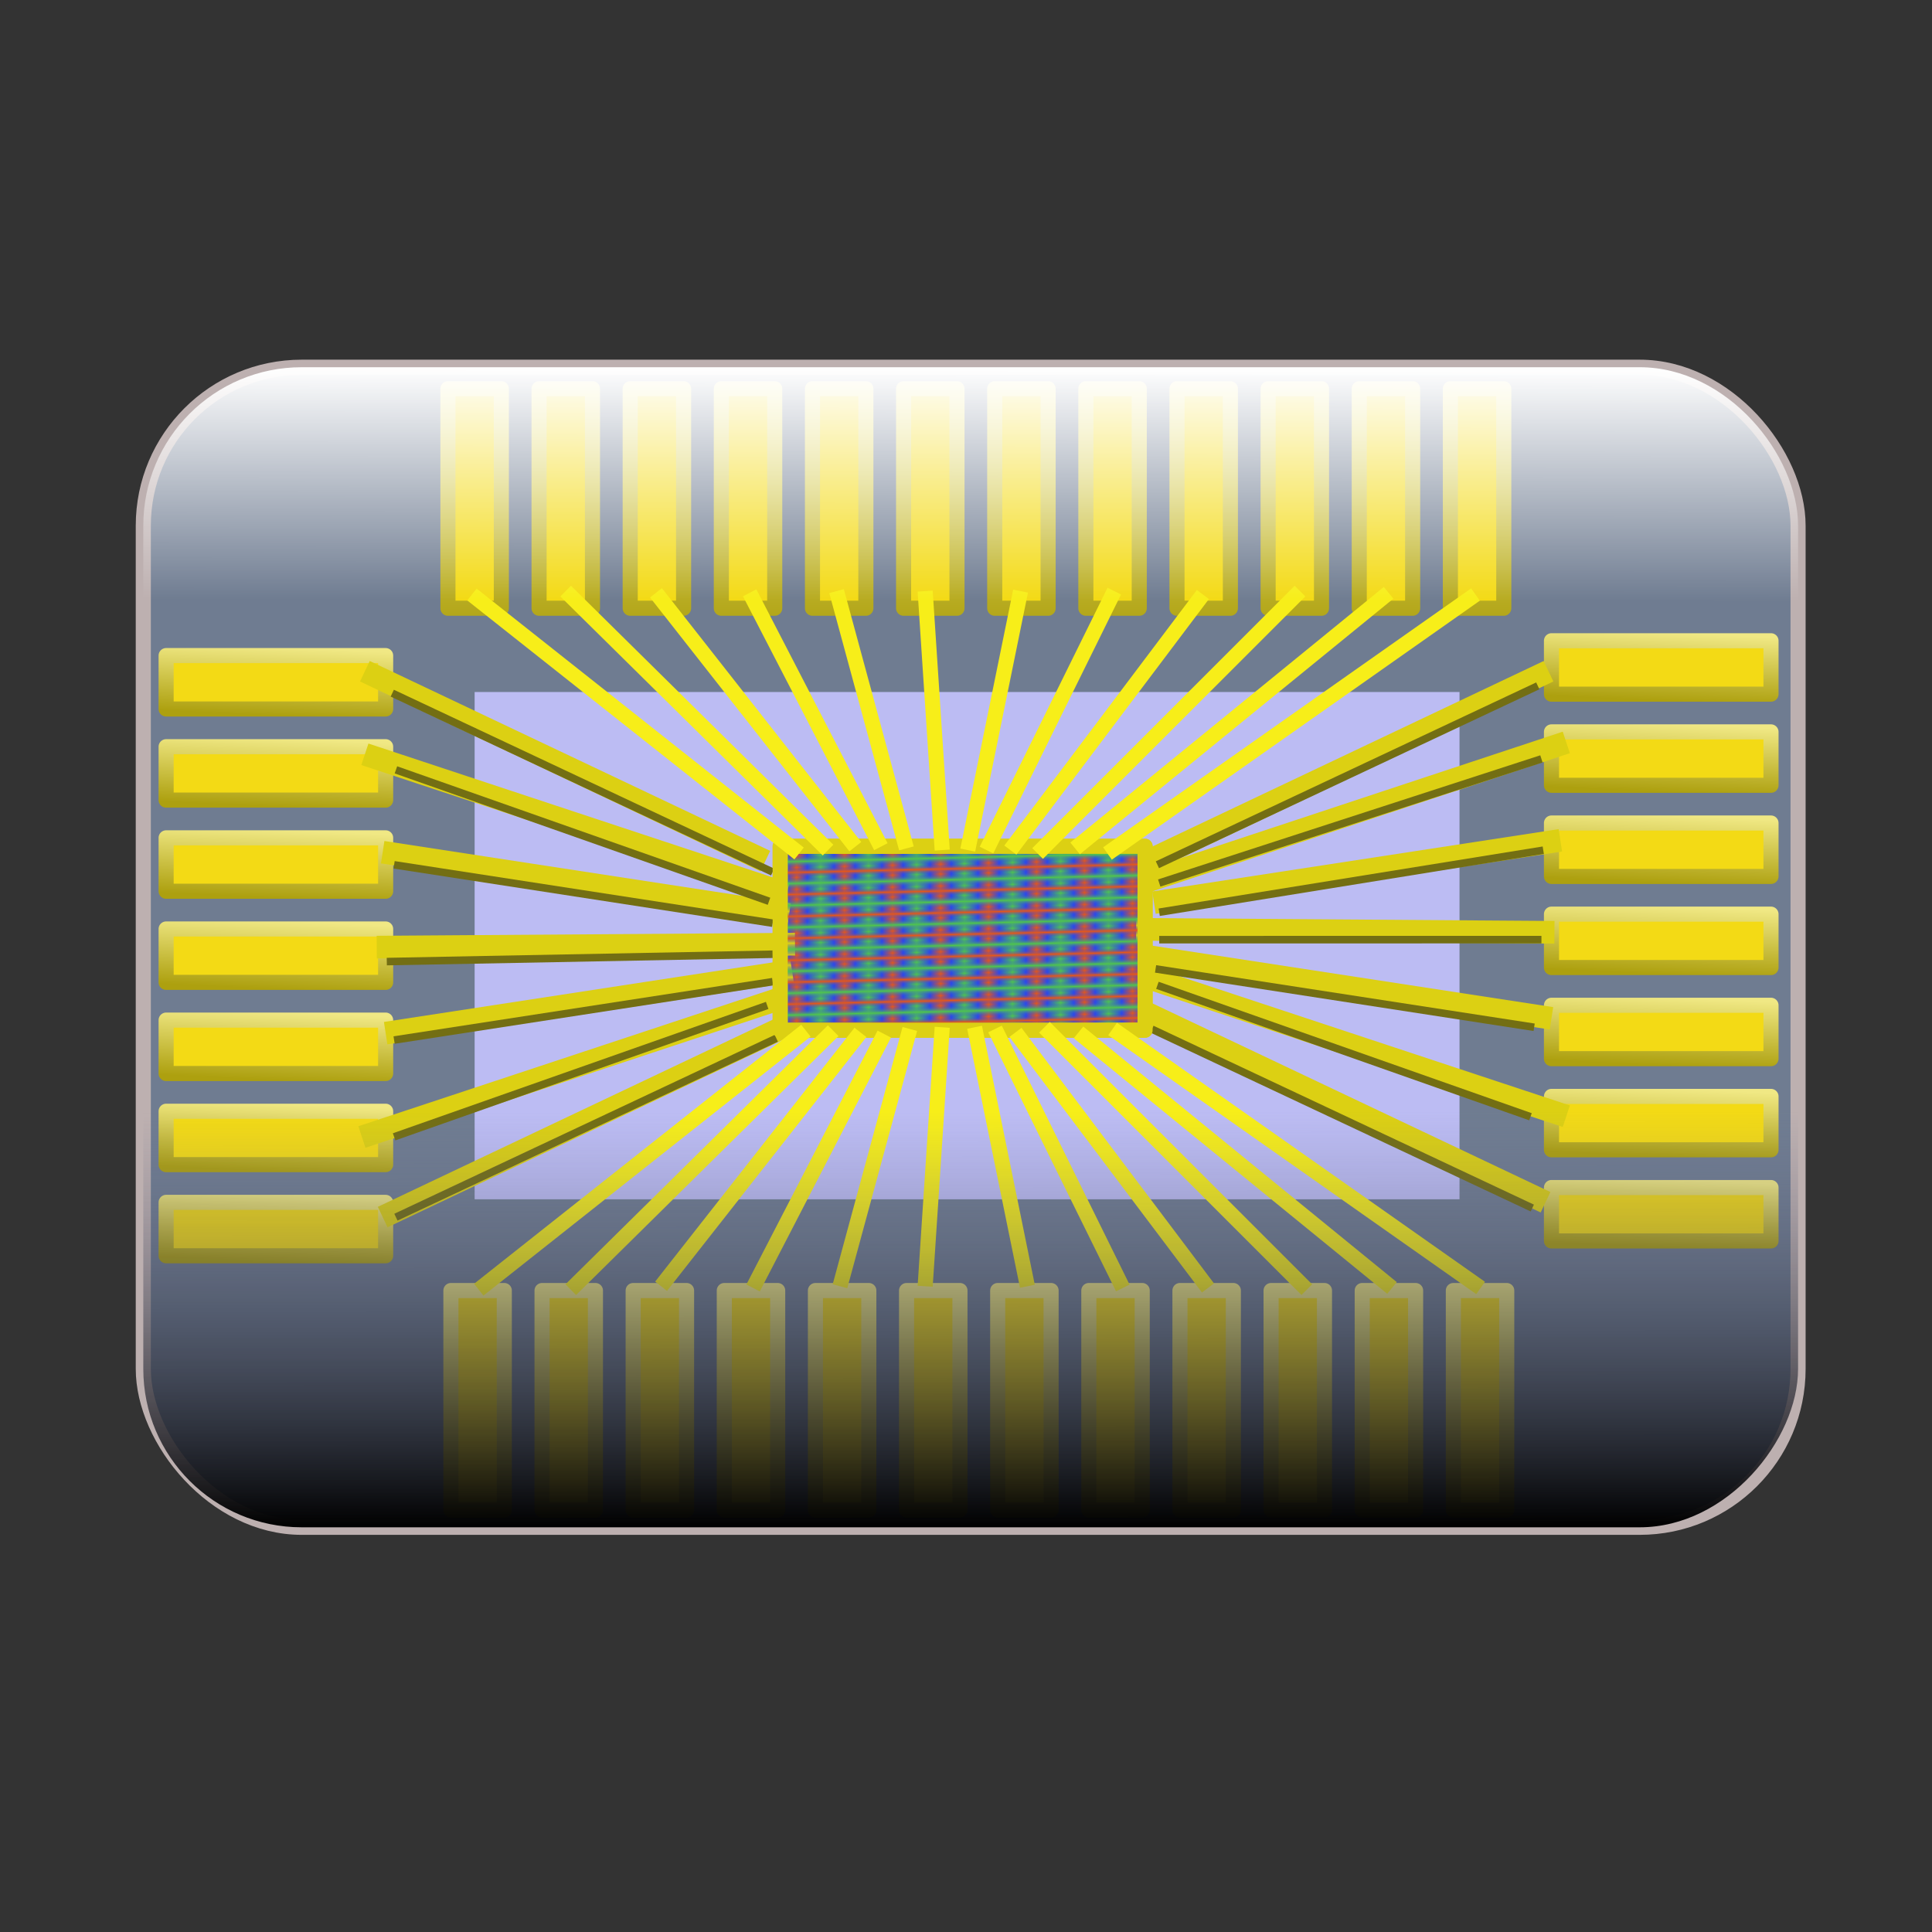 <?xml version="1.0" encoding="UTF-8" standalone="no"?>
<!-- Created with Inkscape (http://www.inkscape.org/) -->
<svg
   xmlns:dc="http://purl.org/dc/elements/1.1/"
   xmlns:cc="http://web.resource.org/cc/"
   xmlns:rdf="http://www.w3.org/1999/02/22-rdf-syntax-ns#"
   xmlns:svg="http://www.w3.org/2000/svg"
   xmlns="http://www.w3.org/2000/svg"
   xmlns:xlink="http://www.w3.org/1999/xlink"
   xmlns:sodipodi="http://sodipodi.sourceforge.net/DTD/sodipodi-0.dtd"
   xmlns:inkscape="http://www.inkscape.org/namespaces/inkscape"
   id="svg2"
   sodipodi:version="0.32"
   inkscape:version="0.44"
   width="256"
   height="256"
   version="1.0"
   sodipodi:docbase="/media/disk-hda3/svg-element"
   sodipodi:docname="cpu6.svg">
  <rect width="100%" height="100%" fill="#333333" stroke="none"/>
  <defs
     id="defs5">
    <linearGradient
       id="linearGradient3088"
       inkscape:collect="always">
      <stop
         id="stop3090"
         offset="0"
         style="stop-color:#6a708f;stop-opacity:0" />
      <stop
         id="stop3092"
         offset="1"
         style="stop-color:black;stop-opacity:1" />
    </linearGradient>
    <linearGradient
       inkscape:collect="always"
       id="linearGradient3076">
      <stop
         style="stop-color:white;stop-opacity:0"
         offset="0"
         id="stop3078" />
      <stop
         style="stop-color:white;stop-opacity:1"
         offset="1"
         id="stop3080" />
    </linearGradient>
    <linearGradient
       id="linearGradient3386">
      <stop
         style="stop-color:#4fc54d;stop-opacity:1;"
         offset="0"
         id="stop3388" />
      <stop
         id="stop3390"
         offset="0.556"
         style="stop-color:#2c48ea;stop-opacity:0;" />
      <stop
         id="stop3392"
         offset="1"
         style="stop-color:#e5571a;stop-opacity:1;" />
    </linearGradient>
    <linearGradient
       id="linearGradient3318">
      <stop
         id="stop3326"
         offset="0"
         style="stop-color:#4fc54d;stop-opacity:1;" />
      <stop
         style="stop-color:#2c48ea;stop-opacity:1;"
         offset="0.556"
         id="stop3328" />
      <stop
         style="stop-color:#e5571a;stop-opacity:1;"
         offset="1"
         id="stop3322" />
    </linearGradient>
    <linearGradient
       inkscape:collect="always"
       id="linearGradient2952">
      <stop
         style="stop-color:#ada00f;stop-opacity:1"
         offset="0"
         id="stop2954" />
      <stop
         style="stop-color:#f0e884;stop-opacity:1"
         offset="1"
         id="stop2956" />
    </linearGradient>
    <linearGradient
       id="linearGradient23124">
      <stop
         id="stop23126"
         offset="0"
         style="stop-color:#c7c300;stop-opacity:1;" />
      <stop
         id="stop23128"
         offset="1"
         style="stop-color:white;stop-opacity:1" />
    </linearGradient>
    <linearGradient
       id="linearGradient23110">
      <stop
         style="stop-color:#c70000;stop-opacity:1;"
         offset="0"
         id="stop23112" />
      <stop
         style="stop-color:white;stop-opacity:1"
         offset="1"
         id="stop23114" />
    </linearGradient>
    <linearGradient
       inkscape:collect="always"
       xlink:href="#linearGradient2952"
       id="linearGradient2958"
       x1="30.839"
       y1="78.151"
       x2="31.267"
       y2="69.076"
       gradientUnits="userSpaceOnUse"
       gradientTransform="translate(1.179,1.965)" />
    <linearGradient
       inkscape:collect="always"
       xlink:href="#linearGradient2952"
       id="linearGradient2962"
       gradientUnits="userSpaceOnUse"
       gradientTransform="translate(1.179,14.041)"
       x1="30.839"
       y1="78.151"
       x2="31.267"
       y2="69.076" />
    <linearGradient
       inkscape:collect="always"
       xlink:href="#linearGradient2952"
       id="linearGradient2966"
       gradientUnits="userSpaceOnUse"
       gradientTransform="translate(1.179,26.116)"
       x1="30.839"
       y1="78.151"
       x2="31.267"
       y2="69.076" />
    <linearGradient
       inkscape:collect="always"
       xlink:href="#linearGradient2952"
       id="linearGradient2974"
       gradientUnits="userSpaceOnUse"
       gradientTransform="translate(1.179,38.191)"
       x1="30.839"
       y1="78.151"
       x2="31.267"
       y2="69.076" />
    <linearGradient
       inkscape:collect="always"
       xlink:href="#linearGradient2952"
       id="linearGradient2976"
       gradientUnits="userSpaceOnUse"
       gradientTransform="translate(1.179,50.267)"
       x1="30.839"
       y1="78.151"
       x2="31.267"
       y2="69.076" />
    <linearGradient
       inkscape:collect="always"
       xlink:href="#linearGradient2952"
       id="linearGradient2978"
       gradientUnits="userSpaceOnUse"
       gradientTransform="translate(1.179,62.342)"
       x1="30.839"
       y1="78.151"
       x2="31.267"
       y2="69.076" />
    <linearGradient
       inkscape:collect="always"
       xlink:href="#linearGradient2952"
       id="linearGradient2986"
       gradientUnits="userSpaceOnUse"
       gradientTransform="translate(1.179,74.417)"
       x1="30.839"
       y1="78.151"
       x2="31.267"
       y2="69.076" />
    <linearGradient
       inkscape:collect="always"
       xlink:href="#linearGradient2952"
       id="linearGradient2988"
       gradientUnits="userSpaceOnUse"
       gradientTransform="translate(1.179,86.493)"
       x1="30.839"
       y1="78.151"
       x2="31.267"
       y2="69.076" />
    <linearGradient
       inkscape:collect="always"
       xlink:href="#linearGradient2952"
       id="linearGradient2990"
       gradientUnits="userSpaceOnUse"
       gradientTransform="translate(1.179,98.568)"
       x1="30.839"
       y1="78.151"
       x2="31.267"
       y2="69.076" />
    <linearGradient
       inkscape:collect="always"
       xlink:href="#linearGradient2952"
       id="linearGradient3003"
       gradientUnits="userSpaceOnUse"
       gradientTransform="translate(1.179,1.965)"
       x1="30.839"
       y1="78.151"
       x2="31.267"
       y2="69.076" />
    <linearGradient
       inkscape:collect="always"
       xlink:href="#linearGradient2952"
       id="linearGradient3005"
       gradientUnits="userSpaceOnUse"
       gradientTransform="translate(1.179,14.041)"
       x1="30.839"
       y1="78.151"
       x2="31.267"
       y2="69.076" />
    <linearGradient
       inkscape:collect="always"
       xlink:href="#linearGradient2952"
       id="linearGradient3007"
       gradientUnits="userSpaceOnUse"
       gradientTransform="translate(1.179,26.116)"
       x1="30.839"
       y1="78.151"
       x2="31.267"
       y2="69.076" />
    <linearGradient
       inkscape:collect="always"
       xlink:href="#linearGradient2952"
       id="linearGradient3009"
       gradientUnits="userSpaceOnUse"
       gradientTransform="translate(1.179,38.191)"
       x1="30.839"
       y1="78.151"
       x2="31.267"
       y2="69.076" />
    <linearGradient
       inkscape:collect="always"
       xlink:href="#linearGradient2952"
       id="linearGradient3011"
       gradientUnits="userSpaceOnUse"
       gradientTransform="translate(1.179,50.267)"
       x1="30.839"
       y1="78.151"
       x2="31.267"
       y2="69.076" />
    <linearGradient
       inkscape:collect="always"
       xlink:href="#linearGradient2952"
       id="linearGradient3013"
       gradientUnits="userSpaceOnUse"
       gradientTransform="translate(1.179,62.342)"
       x1="30.839"
       y1="78.151"
       x2="31.267"
       y2="69.076" />
    <linearGradient
       inkscape:collect="always"
       xlink:href="#linearGradient2952"
       id="linearGradient3015"
       gradientUnits="userSpaceOnUse"
       gradientTransform="translate(1.179,74.417)"
       x1="30.839"
       y1="78.151"
       x2="31.267"
       y2="69.076" />
    <linearGradient
       inkscape:collect="always"
       xlink:href="#linearGradient2952"
       id="linearGradient3017"
       gradientUnits="userSpaceOnUse"
       gradientTransform="translate(1.179,86.493)"
       x1="30.839"
       y1="78.151"
       x2="31.267"
       y2="69.076" />
    <linearGradient
       inkscape:collect="always"
       xlink:href="#linearGradient2952"
       id="linearGradient3019"
       gradientUnits="userSpaceOnUse"
       gradientTransform="translate(1.179,98.568)"
       x1="30.839"
       y1="78.151"
       x2="31.267"
       y2="69.076" />
    <linearGradient
       inkscape:collect="always"
       xlink:href="#linearGradient2952"
       id="linearGradient3041"
       gradientUnits="userSpaceOnUse"
       gradientTransform="translate(1.179,1.965)"
       x1="30.839"
       y1="78.151"
       x2="31.267"
       y2="69.076" />
    <linearGradient
       inkscape:collect="always"
       xlink:href="#linearGradient2952"
       id="linearGradient3043"
       gradientUnits="userSpaceOnUse"
       gradientTransform="translate(1.179,14.041)"
       x1="30.839"
       y1="78.151"
       x2="31.267"
       y2="69.076" />
    <linearGradient
       inkscape:collect="always"
       xlink:href="#linearGradient2952"
       id="linearGradient3045"
       gradientUnits="userSpaceOnUse"
       gradientTransform="translate(1.179,26.116)"
       x1="30.839"
       y1="78.151"
       x2="31.267"
       y2="69.076" />
    <linearGradient
       inkscape:collect="always"
       xlink:href="#linearGradient2952"
       id="linearGradient3047"
       gradientUnits="userSpaceOnUse"
       gradientTransform="translate(1.179,38.191)"
       x1="30.839"
       y1="78.151"
       x2="31.267"
       y2="69.076" />
    <linearGradient
       inkscape:collect="always"
       xlink:href="#linearGradient2952"
       id="linearGradient3049"
       gradientUnits="userSpaceOnUse"
       gradientTransform="translate(1.179,50.267)"
       x1="30.839"
       y1="78.151"
       x2="31.267"
       y2="69.076" />
    <linearGradient
       inkscape:collect="always"
       xlink:href="#linearGradient2952"
       id="linearGradient3051"
       gradientUnits="userSpaceOnUse"
       gradientTransform="translate(1.179,62.342)"
       x1="30.839"
       y1="78.151"
       x2="31.267"
       y2="69.076" />
    <linearGradient
       inkscape:collect="always"
       xlink:href="#linearGradient2952"
       id="linearGradient3053"
       gradientUnits="userSpaceOnUse"
       gradientTransform="translate(1.179,74.417)"
       x1="30.839"
       y1="78.151"
       x2="31.267"
       y2="69.076" />
    <linearGradient
       inkscape:collect="always"
       xlink:href="#linearGradient2952"
       id="linearGradient3055"
       gradientUnits="userSpaceOnUse"
       gradientTransform="translate(1.179,86.493)"
       x1="30.839"
       y1="78.151"
       x2="31.267"
       y2="69.076" />
    <linearGradient
       inkscape:collect="always"
       xlink:href="#linearGradient2952"
       id="linearGradient3057"
       gradientUnits="userSpaceOnUse"
       gradientTransform="translate(1.179,98.568)"
       x1="30.839"
       y1="78.151"
       x2="31.267"
       y2="69.076" />
    <linearGradient
       inkscape:collect="always"
       xlink:href="#linearGradient2952"
       id="linearGradient3079"
       gradientUnits="userSpaceOnUse"
       gradientTransform="translate(1.179,1.965)"
       x1="30.839"
       y1="78.151"
       x2="31.267"
       y2="69.076" />
    <linearGradient
       inkscape:collect="always"
       xlink:href="#linearGradient2952"
       id="linearGradient3081"
       gradientUnits="userSpaceOnUse"
       gradientTransform="translate(1.179,14.041)"
       x1="30.839"
       y1="78.151"
       x2="31.267"
       y2="69.076" />
    <linearGradient
       inkscape:collect="always"
       xlink:href="#linearGradient2952"
       id="linearGradient3083"
       gradientUnits="userSpaceOnUse"
       gradientTransform="translate(1.179,26.116)"
       x1="30.839"
       y1="78.151"
       x2="31.267"
       y2="69.076" />
    <linearGradient
       inkscape:collect="always"
       xlink:href="#linearGradient2952"
       id="linearGradient3085"
       gradientUnits="userSpaceOnUse"
       gradientTransform="translate(1.179,38.191)"
       x1="30.839"
       y1="78.151"
       x2="31.267"
       y2="69.076" />
    <linearGradient
       inkscape:collect="always"
       xlink:href="#linearGradient2952"
       id="linearGradient3087"
       gradientUnits="userSpaceOnUse"
       gradientTransform="translate(1.179,50.267)"
       x1="30.839"
       y1="78.151"
       x2="31.267"
       y2="69.076" />
    <linearGradient
       inkscape:collect="always"
       xlink:href="#linearGradient2952"
       id="linearGradient3089"
       gradientUnits="userSpaceOnUse"
       gradientTransform="translate(1.179,62.342)"
       x1="30.839"
       y1="78.151"
       x2="31.267"
       y2="69.076" />
    <linearGradient
       inkscape:collect="always"
       xlink:href="#linearGradient2952"
       id="linearGradient3091"
       gradientUnits="userSpaceOnUse"
       gradientTransform="translate(1.179,74.417)"
       x1="30.839"
       y1="78.151"
       x2="31.267"
       y2="69.076" />
    <linearGradient
       inkscape:collect="always"
       xlink:href="#linearGradient2952"
       id="linearGradient3093"
       gradientUnits="userSpaceOnUse"
       gradientTransform="translate(1.179,86.493)"
       x1="30.839"
       y1="78.151"
       x2="31.267"
       y2="69.076" />
    <linearGradient
       inkscape:collect="always"
       xlink:href="#linearGradient2952"
       id="linearGradient3095"
       gradientUnits="userSpaceOnUse"
       gradientTransform="translate(1.179,98.568)"
       x1="30.839"
       y1="78.151"
       x2="31.267"
       y2="69.076" />
    <linearGradient
       inkscape:collect="always"
       xlink:href="#linearGradient2952"
       id="linearGradient3098"
       gradientUnits="userSpaceOnUse"
       gradientTransform="translate(-94.353,-10.721)"
       x1="9.613"
       y1="73.613"
       x2="43.845"
       y2="73.613" />
    <linearGradient
       inkscape:collect="always"
       xlink:href="#linearGradient2952"
       id="linearGradient3101"
       gradientUnits="userSpaceOnUse"
       gradientTransform="translate(270.829,84.527)"
       x1="30.839"
       y1="78.151"
       x2="31.267"
       y2="69.076" />
    <linearGradient
       inkscape:collect="always"
       xlink:href="#linearGradient2952"
       id="linearGradient3104"
       gradientUnits="userSpaceOnUse"
       gradientTransform="translate(270.829,72.452)"
       x1="30.839"
       y1="78.151"
       x2="31.267"
       y2="69.076" />
    <linearGradient
       inkscape:collect="always"
       xlink:href="#linearGradient2952"
       id="linearGradient3107"
       gradientUnits="userSpaceOnUse"
       gradientTransform="translate(270.829,60.377)"
       x1="30.839"
       y1="78.151"
       x2="31.267"
       y2="69.076" />
    <linearGradient
       inkscape:collect="always"
       xlink:href="#linearGradient2952"
       id="linearGradient3110"
       gradientUnits="userSpaceOnUse"
       gradientTransform="translate(270.829,48.301)"
       x1="30.839"
       y1="78.151"
       x2="31.267"
       y2="69.076" />
    <linearGradient
       inkscape:collect="always"
       xlink:href="#linearGradient2952"
       id="linearGradient3113"
       gradientUnits="userSpaceOnUse"
       gradientTransform="translate(270.829,36.226)"
       x1="30.839"
       y1="78.151"
       x2="31.267"
       y2="69.076" />
    <linearGradient
       inkscape:collect="always"
       xlink:href="#linearGradient2952"
       id="linearGradient3116"
       gradientUnits="userSpaceOnUse"
       gradientTransform="translate(270.829,24.151)"
       x1="30.839"
       y1="78.151"
       x2="31.267"
       y2="69.076" />
    <linearGradient
       inkscape:collect="always"
       xlink:href="#linearGradient2952"
       id="linearGradient3119"
       gradientUnits="userSpaceOnUse"
       gradientTransform="translate(270.829,12.075)"
       x1="30.839"
       y1="78.151"
       x2="31.267"
       y2="69.076" />
    <linearGradient
       inkscape:collect="always"
       xlink:href="#linearGradient2952"
       id="linearGradient3122"
       gradientUnits="userSpaceOnUse"
       gradientTransform="translate(270.829,-1e-6)"
       x1="30.839"
       y1="78.151"
       x2="31.267"
       y2="69.076" />
    <linearGradient
       inkscape:collect="always"
       xlink:href="#linearGradient2952"
       id="linearGradient3125"
       gradientUnits="userSpaceOnUse"
       gradientTransform="translate(-43.238,101.32)"
       x1="30.839"
       y1="78.151"
       x2="31.267"
       y2="69.076" />
    <linearGradient
       inkscape:collect="always"
       xlink:href="#linearGradient2952"
       id="linearGradient3128"
       gradientUnits="userSpaceOnUse"
       gradientTransform="translate(-43.238,89.244)"
       x1="30.839"
       y1="78.151"
       x2="31.267"
       y2="69.076" />
    <linearGradient
       inkscape:collect="always"
       xlink:href="#linearGradient2952"
       id="linearGradient3131"
       gradientUnits="userSpaceOnUse"
       gradientTransform="translate(-43.238,77.169)"
       x1="30.839"
       y1="78.151"
       x2="31.267"
       y2="69.076" />
    <linearGradient
       inkscape:collect="always"
       xlink:href="#linearGradient2952"
       id="linearGradient3134"
       gradientUnits="userSpaceOnUse"
       gradientTransform="translate(-43.238,65.094)"
       x1="30.839"
       y1="78.151"
       x2="31.267"
       y2="69.076" />
    <linearGradient
       inkscape:collect="always"
       xlink:href="#linearGradient2952"
       id="linearGradient3137"
       gradientUnits="userSpaceOnUse"
       gradientTransform="translate(-43.238,53.018)"
       x1="30.839"
       y1="78.151"
       x2="31.267"
       y2="69.076" />
    <linearGradient
       inkscape:collect="always"
       xlink:href="#linearGradient2952"
       id="linearGradient3140"
       gradientUnits="userSpaceOnUse"
       gradientTransform="translate(-43.238,40.943)"
       x1="30.839"
       y1="78.151"
       x2="31.267"
       y2="69.076" />
    <linearGradient
       inkscape:collect="always"
       xlink:href="#linearGradient2952"
       id="linearGradient3143"
       gradientUnits="userSpaceOnUse"
       gradientTransform="translate(-43.238,28.868)"
       x1="30.839"
       y1="78.151"
       x2="31.267"
       y2="69.076" />
    <linearGradient
       inkscape:collect="always"
       xlink:href="#linearGradient2952"
       id="linearGradient3146"
       gradientUnits="userSpaceOnUse"
       gradientTransform="translate(-43.238,16.792)"
       x1="30.839"
       y1="78.151"
       x2="31.267"
       y2="69.076" />
    <linearGradient
       inkscape:collect="always"
       xlink:href="#linearGradient2952"
       id="linearGradient3149"
       gradientUnits="userSpaceOnUse"
       gradientTransform="translate(-43.238,4.717)"
       x1="30.839"
       y1="78.151"
       x2="31.267"
       y2="69.076" />
    <linearGradient
       inkscape:collect="always"
       xlink:href="#linearGradient2952"
       id="linearGradient3160"
       gradientUnits="userSpaceOnUse"
       gradientTransform="translate(-43.238,16.792)"
       x1="30.839"
       y1="78.151"
       x2="31.267"
       y2="69.076" />
    <linearGradient
       inkscape:collect="always"
       xlink:href="#linearGradient2952"
       id="linearGradient3162"
       gradientUnits="userSpaceOnUse"
       gradientTransform="translate(-43.238,28.868)"
       x1="30.839"
       y1="78.151"
       x2="31.267"
       y2="69.076" />
    <linearGradient
       inkscape:collect="always"
       xlink:href="#linearGradient2952"
       id="linearGradient3164"
       gradientUnits="userSpaceOnUse"
       gradientTransform="translate(-43.238,40.943)"
       x1="30.839"
       y1="78.151"
       x2="31.267"
       y2="69.076" />
    <linearGradient
       inkscape:collect="always"
       xlink:href="#linearGradient2952"
       id="linearGradient3166"
       gradientUnits="userSpaceOnUse"
       gradientTransform="translate(-43.238,53.018)"
       x1="30.839"
       y1="78.151"
       x2="31.267"
       y2="69.076" />
    <linearGradient
       inkscape:collect="always"
       xlink:href="#linearGradient2952"
       id="linearGradient3168"
       gradientUnits="userSpaceOnUse"
       gradientTransform="translate(-43.238,65.094)"
       x1="30.839"
       y1="78.151"
       x2="31.267"
       y2="69.076" />
    <linearGradient
       inkscape:collect="always"
       xlink:href="#linearGradient2952"
       id="linearGradient3170"
       gradientUnits="userSpaceOnUse"
       gradientTransform="translate(-43.238,77.169)"
       x1="30.839"
       y1="78.151"
       x2="31.267"
       y2="69.076" />
    <linearGradient
       inkscape:collect="always"
       xlink:href="#linearGradient2952"
       id="linearGradient3172"
       gradientUnits="userSpaceOnUse"
       gradientTransform="translate(-43.238,89.244)"
       x1="30.839"
       y1="78.151"
       x2="31.267"
       y2="69.076" />
    <linearGradient
       inkscape:collect="always"
       xlink:href="#linearGradient2952"
       id="linearGradient3190"
       gradientUnits="userSpaceOnUse"
       gradientTransform="translate(-43.238,16.792)"
       x1="30.839"
       y1="78.151"
       x2="31.267"
       y2="69.076" />
    <linearGradient
       inkscape:collect="always"
       xlink:href="#linearGradient2952"
       id="linearGradient3192"
       gradientUnits="userSpaceOnUse"
       gradientTransform="translate(-43.238,28.868)"
       x1="30.839"
       y1="78.151"
       x2="31.267"
       y2="69.076" />
    <linearGradient
       inkscape:collect="always"
       xlink:href="#linearGradient2952"
       id="linearGradient3194"
       gradientUnits="userSpaceOnUse"
       gradientTransform="translate(-43.238,40.943)"
       x1="30.839"
       y1="78.151"
       x2="31.267"
       y2="69.076" />
    <linearGradient
       inkscape:collect="always"
       xlink:href="#linearGradient2952"
       id="linearGradient3196"
       gradientUnits="userSpaceOnUse"
       gradientTransform="translate(-43.238,53.018)"
       x1="30.839"
       y1="78.151"
       x2="31.267"
       y2="69.076" />
    <linearGradient
       inkscape:collect="always"
       xlink:href="#linearGradient2952"
       id="linearGradient3198"
       gradientUnits="userSpaceOnUse"
       gradientTransform="translate(-43.238,65.094)"
       x1="30.839"
       y1="78.151"
       x2="31.267"
       y2="69.076" />
    <linearGradient
       inkscape:collect="always"
       xlink:href="#linearGradient2952"
       id="linearGradient3200"
       gradientUnits="userSpaceOnUse"
       gradientTransform="translate(-43.238,77.169)"
       x1="30.839"
       y1="78.151"
       x2="31.267"
       y2="69.076" />
    <linearGradient
       inkscape:collect="always"
       xlink:href="#linearGradient2952"
       id="linearGradient3202"
       gradientUnits="userSpaceOnUse"
       gradientTransform="translate(-43.238,89.244)"
       x1="30.839"
       y1="78.151"
       x2="31.267"
       y2="69.076" />
    <linearGradient
       inkscape:collect="always"
       xlink:href="#linearGradient2952"
       id="linearGradient3206"
       gradientUnits="userSpaceOnUse"
       gradientTransform="translate(-94.353,1.354)"
       x1="9.613"
       y1="73.613"
       x2="43.845"
       y2="73.613" />
    <linearGradient
       inkscape:collect="always"
       xlink:href="#linearGradient2952"
       id="linearGradient3210"
       gradientUnits="userSpaceOnUse"
       gradientTransform="translate(-94.353,13.429)"
       x1="9.613"
       y1="73.613"
       x2="43.845"
       y2="73.613" />
    <linearGradient
       inkscape:collect="always"
       xlink:href="#linearGradient2952"
       id="linearGradient3214"
       gradientUnits="userSpaceOnUse"
       gradientTransform="translate(-94.353,25.505)"
       x1="9.613"
       y1="73.613"
       x2="43.845"
       y2="73.613" />
    <linearGradient
       inkscape:collect="always"
       xlink:href="#linearGradient2952"
       id="linearGradient3224"
       gradientUnits="userSpaceOnUse"
       gradientTransform="translate(-94.353,37.58)"
       x1="9.613"
       y1="73.613"
       x2="43.845"
       y2="73.613" />
    <linearGradient
       inkscape:collect="always"
       xlink:href="#linearGradient2952"
       id="linearGradient3226"
       gradientUnits="userSpaceOnUse"
       gradientTransform="translate(-94.353,49.655)"
       x1="9.613"
       y1="73.613"
       x2="43.845"
       y2="73.613" />
    <linearGradient
       inkscape:collect="always"
       xlink:href="#linearGradient2952"
       id="linearGradient3228"
       gradientUnits="userSpaceOnUse"
       gradientTransform="translate(-94.353,61.731)"
       x1="9.613"
       y1="73.613"
       x2="43.845"
       y2="73.613" />
    <linearGradient
       inkscape:collect="always"
       xlink:href="#linearGradient2952"
       id="linearGradient3230"
       gradientUnits="userSpaceOnUse"
       gradientTransform="translate(-94.353,73.806)"
       x1="9.613"
       y1="73.613"
       x2="43.845"
       y2="73.613" />
    <linearGradient
       inkscape:collect="always"
       xlink:href="#linearGradient2952"
       id="linearGradient3240"
       gradientUnits="userSpaceOnUse"
       gradientTransform="translate(-94.353,85.882)"
       x1="9.613"
       y1="73.613"
       x2="43.845"
       y2="73.613" />
    <linearGradient
       inkscape:collect="always"
       xlink:href="#linearGradient2952"
       id="linearGradient3242"
       gradientUnits="userSpaceOnUse"
       gradientTransform="translate(-94.353,97.957)"
       x1="9.613"
       y1="73.613"
       x2="43.845"
       y2="73.613" />
    <linearGradient
       inkscape:collect="always"
       xlink:href="#linearGradient2952"
       id="linearGradient3244"
       gradientUnits="userSpaceOnUse"
       gradientTransform="translate(-94.353,110.032)"
       x1="9.613"
       y1="73.613"
       x2="43.845"
       y2="73.613" />
    <linearGradient
       inkscape:collect="always"
       xlink:href="#linearGradient2952"
       id="linearGradient3246"
       gradientUnits="userSpaceOnUse"
       gradientTransform="translate(-94.353,122.108)"
       x1="9.613"
       y1="73.613"
       x2="43.845"
       y2="73.613" />
    <linearGradient
       inkscape:collect="always"
       xlink:href="#linearGradient2952"
       id="linearGradient3288"
       gradientUnits="userSpaceOnUse"
       gradientTransform="translate(-94.353,-10.721)"
       x1="9.613"
       y1="73.613"
       x2="43.845"
       y2="73.613" />
    <linearGradient
       inkscape:collect="always"
       xlink:href="#linearGradient2952"
       id="linearGradient3290"
       gradientUnits="userSpaceOnUse"
       gradientTransform="translate(-94.353,1.354)"
       x1="9.613"
       y1="73.613"
       x2="43.845"
       y2="73.613" />
    <linearGradient
       inkscape:collect="always"
       xlink:href="#linearGradient2952"
       id="linearGradient3292"
       gradientUnits="userSpaceOnUse"
       gradientTransform="translate(-94.353,13.429)"
       x1="9.613"
       y1="73.613"
       x2="43.845"
       y2="73.613" />
    <linearGradient
       inkscape:collect="always"
       xlink:href="#linearGradient2952"
       id="linearGradient3294"
       gradientUnits="userSpaceOnUse"
       gradientTransform="translate(-94.353,25.505)"
       x1="9.613"
       y1="73.613"
       x2="43.845"
       y2="73.613" />
    <linearGradient
       inkscape:collect="always"
       xlink:href="#linearGradient2952"
       id="linearGradient3296"
       gradientUnits="userSpaceOnUse"
       gradientTransform="translate(-94.353,37.58)"
       x1="9.613"
       y1="73.613"
       x2="43.845"
       y2="73.613" />
    <linearGradient
       inkscape:collect="always"
       xlink:href="#linearGradient2952"
       id="linearGradient3298"
       gradientUnits="userSpaceOnUse"
       gradientTransform="translate(-94.353,49.655)"
       x1="9.613"
       y1="73.613"
       x2="43.845"
       y2="73.613" />
    <linearGradient
       inkscape:collect="always"
       xlink:href="#linearGradient2952"
       id="linearGradient3300"
       gradientUnits="userSpaceOnUse"
       gradientTransform="translate(-94.353,61.731)"
       x1="9.613"
       y1="73.613"
       x2="43.845"
       y2="73.613" />
    <linearGradient
       inkscape:collect="always"
       xlink:href="#linearGradient2952"
       id="linearGradient3302"
       gradientUnits="userSpaceOnUse"
       gradientTransform="translate(-94.353,73.806)"
       x1="9.613"
       y1="73.613"
       x2="43.845"
       y2="73.613" />
    <linearGradient
       inkscape:collect="always"
       xlink:href="#linearGradient2952"
       id="linearGradient3304"
       gradientUnits="userSpaceOnUse"
       gradientTransform="translate(-94.353,85.882)"
       x1="9.613"
       y1="73.613"
       x2="43.845"
       y2="73.613" />
    <linearGradient
       inkscape:collect="always"
       xlink:href="#linearGradient2952"
       id="linearGradient3306"
       gradientUnits="userSpaceOnUse"
       gradientTransform="translate(-94.353,97.957)"
       x1="9.613"
       y1="73.613"
       x2="43.845"
       y2="73.613" />
    <linearGradient
       inkscape:collect="always"
       xlink:href="#linearGradient2952"
       id="linearGradient3308"
       gradientUnits="userSpaceOnUse"
       gradientTransform="translate(-94.353,110.032)"
       x1="9.613"
       y1="73.613"
       x2="43.845"
       y2="73.613" />
    <linearGradient
       inkscape:collect="always"
       xlink:href="#linearGradient2952"
       id="linearGradient3310"
       gradientUnits="userSpaceOnUse"
       gradientTransform="translate(-94.353,122.108)"
       x1="9.613"
       y1="73.613"
       x2="43.845"
       y2="73.613" />
    <linearGradient
       inkscape:collect="always"
       xlink:href="#linearGradient3386"
       id="linearGradient2110"
       gradientUnits="userSpaceOnUse"
       spreadMethod="reflect"
       x1="105.524"
       y1="122.868"
       x2="105.558"
       y2="124.32" />
    <linearGradient
       inkscape:collect="always"
       xlink:href="#linearGradient3318"
       id="linearGradient2141"
       gradientUnits="userSpaceOnUse"
       spreadMethod="reflect"
       x1="102.379"
       y1="124.32"
       x2="105.558"
       y2="124.32" />
    <linearGradient
       inkscape:collect="always"
       xlink:href="#linearGradient3076"
       id="linearGradient3082"
       x1="134.648"
       y1="79.544"
       x2="134.692"
       y2="48.659"
       gradientUnits="userSpaceOnUse" />
    <linearGradient
       inkscape:collect="always"
       xlink:href="#linearGradient3088"
       id="linearGradient3086"
       gradientUnits="userSpaceOnUse"
       x1="134.648"
       y1="103.74"
       x2="134.692"
       y2="48.659"
       gradientTransform="translate(0,-251.035)" />
  </defs>
  <sodipodi:namedview
     inkscape:window-height="743"
     inkscape:window-width="1016"
     inkscape:pageshadow="2"
     inkscape:pageopacity="0.0"
     guidetolerance="10.0"
     gridtolerance="10.0"
     objecttolerance="10.0"
     borderopacity="1.0"
     bordercolor="#666666"
     pagecolor="#ffffff"
     id="base"
     width="256px"
     height="256px"
     inkscape:zoom="2.0664062"
     inkscape:cx="203.60583"
     inkscape:cy="128"
     inkscape:window-x="0"
     inkscape:window-y="0"
     inkscape:current-layer="svg2" />
  <g
     id="g3094">
    <rect
       ry="20.986"
       y="48.659"
       x="18.988"
       height="153.716"
       width="219.265"
       id="rect2063"
       style="fill:#6f7c91;fill-opacity:1;stroke:#bdb0b0;stroke-width:2;stroke-linecap:round;stroke-linejoin:round;stroke-miterlimit:4;stroke-dasharray:none;stroke-opacity:1" />
    <g
       transform="translate(51.493,-2.816963e-7)"
       id="g3151">
      <rect
         y="86.868"
         x="-29.481"
         height="7.075"
         width="29.088"
         id="rect2960"
         style="fill:#f3da15;fill-opacity:1;stroke:url(#linearGradient3160);stroke-width:2;stroke-linecap:round;stroke-linejoin:round;stroke-miterlimit:4;stroke-dasharray:none;stroke-opacity:1" />
      <rect
         style="fill:#f3da15;fill-opacity:1;stroke:url(#linearGradient3162);stroke-width:2;stroke-linecap:round;stroke-linejoin:round;stroke-miterlimit:4;stroke-dasharray:none;stroke-opacity:1"
         id="rect2964"
         width="29.088"
         height="7.075"
         x="-29.481"
         y="98.943" />
      <rect
         y="111.019"
         x="-29.481"
         height="7.075"
         width="29.088"
         id="rect2968"
         style="fill:#f3da15;fill-opacity:1;stroke:url(#linearGradient3164);stroke-width:2;stroke-linecap:round;stroke-linejoin:round;stroke-miterlimit:4;stroke-dasharray:none;stroke-opacity:1" />
      <rect
         style="fill:#f3da15;fill-opacity:1;stroke:url(#linearGradient3166);stroke-width:2;stroke-linecap:round;stroke-linejoin:round;stroke-miterlimit:4;stroke-dasharray:none;stroke-opacity:1"
         id="rect2970"
         width="29.088"
         height="7.075"
         x="-29.481"
         y="123.094" />
      <rect
         y="135.169"
         x="-29.481"
         height="7.075"
         width="29.088"
         id="rect2972"
         style="fill:#f3da15;fill-opacity:1;stroke:url(#linearGradient3168);stroke-width:2;stroke-linecap:round;stroke-linejoin:round;stroke-miterlimit:4;stroke-dasharray:none;stroke-opacity:1" />
      <rect
         style="fill:#f3da15;fill-opacity:1;stroke:url(#linearGradient3170);stroke-width:2;stroke-linecap:round;stroke-linejoin:round;stroke-miterlimit:4;stroke-dasharray:none;stroke-opacity:1"
         id="rect2980"
         width="29.088"
         height="7.075"
         x="-29.481"
         y="147.245" />
      <rect
         y="159.32"
         x="-29.481"
         height="7.075"
         width="29.088"
         id="rect2982"
         style="fill:#f3da15;fill-opacity:1;stroke:url(#linearGradient3172);stroke-width:2;stroke-linecap:round;stroke-linejoin:round;stroke-miterlimit:4;stroke-dasharray:none;stroke-opacity:1" />
    </g>
    <g
       id="g3174"
       transform="translate(235.059,-1.965)">
      <rect
         style="fill:#f3da15;fill-opacity:1;stroke:url(#linearGradient3190);stroke-width:2;stroke-linecap:round;stroke-linejoin:round;stroke-miterlimit:4;stroke-dasharray:none;stroke-opacity:1"
         id="rect3176"
         width="29.088"
         height="7.075"
         x="-29.481"
         y="86.868" />
      <rect
         y="98.943"
         x="-29.481"
         height="7.075"
         width="29.088"
         id="rect3178"
         style="fill:#f3da15;fill-opacity:1;stroke:url(#linearGradient3192);stroke-width:2;stroke-linecap:round;stroke-linejoin:round;stroke-miterlimit:4;stroke-dasharray:none;stroke-opacity:1" />
      <rect
         style="fill:#f3da15;fill-opacity:1;stroke:url(#linearGradient3194);stroke-width:2;stroke-linecap:round;stroke-linejoin:round;stroke-miterlimit:4;stroke-dasharray:none;stroke-opacity:1"
         id="rect3180"
         width="29.088"
         height="7.075"
         x="-29.481"
         y="111.019" />
      <rect
         y="123.094"
         x="-29.481"
         height="7.075"
         width="29.088"
         id="rect3182"
         style="fill:#f3da15;fill-opacity:1;stroke:url(#linearGradient3196);stroke-width:2;stroke-linecap:round;stroke-linejoin:round;stroke-miterlimit:4;stroke-dasharray:none;stroke-opacity:1" />
      <rect
         style="fill:#f3da15;fill-opacity:1;stroke:url(#linearGradient3198);stroke-width:2;stroke-linecap:round;stroke-linejoin:round;stroke-miterlimit:4;stroke-dasharray:none;stroke-opacity:1"
         id="rect3184"
         width="29.088"
         height="7.075"
         x="-29.481"
         y="135.169" />
      <rect
         y="147.245"
         x="-29.481"
         height="7.075"
         width="29.088"
         id="rect3186"
         style="fill:#f3da15;fill-opacity:1;stroke:url(#linearGradient3200);stroke-width:2;stroke-linecap:round;stroke-linejoin:round;stroke-miterlimit:4;stroke-dasharray:none;stroke-opacity:1" />
      <rect
         style="fill:#f3da15;fill-opacity:1;stroke:url(#linearGradient3202);stroke-width:2;stroke-linecap:round;stroke-linejoin:round;stroke-miterlimit:4;stroke-dasharray:none;stroke-opacity:1"
         id="rect3188"
         width="29.088"
         height="7.075"
         x="-29.481"
         y="159.32" />
    </g>
    <g
       id="g3248">
      <rect
         style="fill:#f3da15;fill-opacity:1;stroke:url(#linearGradient3098);stroke-width:2;stroke-linecap:round;stroke-linejoin:round;stroke-miterlimit:4;stroke-dasharray:none;stroke-opacity:1"
         id="rect3077"
         width="29.088"
         height="7.075"
         x="-80.595"
         y="59.354"
         transform="matrix(0,-1,1,0,0,0)" />
      <rect
         transform="matrix(0,-1,1,0,0,0)"
         y="71.43"
         x="-80.595"
         height="7.075"
         width="29.088"
         id="rect3204"
         style="fill:#f3da15;fill-opacity:1;stroke:url(#linearGradient3206);stroke-width:2;stroke-linecap:round;stroke-linejoin:round;stroke-miterlimit:4;stroke-dasharray:none;stroke-opacity:1" />
      <rect
         style="fill:#f3da15;fill-opacity:1;stroke:url(#linearGradient3210);stroke-width:2;stroke-linecap:round;stroke-linejoin:round;stroke-miterlimit:4;stroke-dasharray:none;stroke-opacity:1"
         id="rect3208"
         width="29.088"
         height="7.075"
         x="-80.595"
         y="83.505"
         transform="matrix(0,-1,1,0,0,0)" />
      <rect
         transform="matrix(0,-1,1,0,0,0)"
         y="95.58"
         x="-80.595"
         height="7.075"
         width="29.088"
         id="rect3212"
         style="fill:#f3da15;fill-opacity:1;stroke:url(#linearGradient3214);stroke-width:2;stroke-linecap:round;stroke-linejoin:round;stroke-miterlimit:4;stroke-dasharray:none;stroke-opacity:1" />
      <rect
         transform="matrix(0,-1,1,0,0,0)"
         y="107.656"
         x="-80.595"
         height="7.075"
         width="29.088"
         id="rect3216"
         style="fill:#f3da15;fill-opacity:1;stroke:url(#linearGradient3224);stroke-width:2;stroke-linecap:round;stroke-linejoin:round;stroke-miterlimit:4;stroke-dasharray:none;stroke-opacity:1" />
      <rect
         style="fill:#f3da15;fill-opacity:1;stroke:url(#linearGradient3226);stroke-width:2;stroke-linecap:round;stroke-linejoin:round;stroke-miterlimit:4;stroke-dasharray:none;stroke-opacity:1"
         id="rect3218"
         width="29.088"
         height="7.075"
         x="-80.595"
         y="119.731"
         transform="matrix(0,-1,1,0,0,0)" />
      <rect
         transform="matrix(0,-1,1,0,0,0)"
         y="131.806"
         x="-80.595"
         height="7.075"
         width="29.088"
         id="rect3220"
         style="fill:#f3da15;fill-opacity:1;stroke:url(#linearGradient3228);stroke-width:2;stroke-linecap:round;stroke-linejoin:round;stroke-miterlimit:4;stroke-dasharray:none;stroke-opacity:1" />
      <rect
         style="fill:#f3da15;fill-opacity:1;stroke:url(#linearGradient3230);stroke-width:2;stroke-linecap:round;stroke-linejoin:round;stroke-miterlimit:4;stroke-dasharray:none;stroke-opacity:1"
         id="rect3222"
         width="29.088"
         height="7.075"
         x="-80.595"
         y="143.882"
         transform="matrix(0,-1,1,0,0,0)" />
      <rect
         style="fill:#f3da15;fill-opacity:1;stroke:url(#linearGradient3240);stroke-width:2;stroke-linecap:round;stroke-linejoin:round;stroke-miterlimit:4;stroke-dasharray:none;stroke-opacity:1"
         id="rect3232"
         width="29.088"
         height="7.075"
         x="-80.595"
         y="155.957"
         transform="matrix(0,-1,1,0,0,0)" />
      <rect
         transform="matrix(0,-1,1,0,0,0)"
         y="168.032"
         x="-80.595"
         height="7.075"
         width="29.088"
         id="rect3234"
         style="fill:#f3da15;fill-opacity:1;stroke:url(#linearGradient3242);stroke-width:2;stroke-linecap:round;stroke-linejoin:round;stroke-miterlimit:4;stroke-dasharray:none;stroke-opacity:1" />
      <rect
         style="fill:#f3da15;fill-opacity:1;stroke:url(#linearGradient3244);stroke-width:2;stroke-linecap:round;stroke-linejoin:round;stroke-miterlimit:4;stroke-dasharray:none;stroke-opacity:1"
         id="rect3236"
         width="29.088"
         height="7.075"
         x="-80.595"
         y="180.108"
         transform="matrix(0,-1,1,0,0,0)" />
      <rect
         transform="matrix(0,-1,1,0,0,0)"
         y="192.183"
         x="-80.595"
         height="7.075"
         width="29.088"
         id="rect3238"
         style="fill:#f3da15;fill-opacity:1;stroke:url(#linearGradient3246);stroke-width:2;stroke-linecap:round;stroke-linejoin:round;stroke-miterlimit:4;stroke-dasharray:none;stroke-opacity:1" />
    </g>
    <g
       transform="translate(0.393,119.495)"
       id="g3262">
      <rect
         transform="matrix(0,-1,1,0,0,0)"
         y="59.354"
         x="-80.595"
         height="7.075"
         width="29.088"
         id="rect3264"
         style="fill:#f3da15;fill-opacity:1;stroke:url(#linearGradient3288);stroke-width:2;stroke-linecap:round;stroke-linejoin:round;stroke-miterlimit:4;stroke-dasharray:none;stroke-opacity:1" />
      <rect
         style="fill:#f3da15;fill-opacity:1;stroke:url(#linearGradient3290);stroke-width:2;stroke-linecap:round;stroke-linejoin:round;stroke-miterlimit:4;stroke-dasharray:none;stroke-opacity:1"
         id="rect3266"
         width="29.088"
         height="7.075"
         x="-80.595"
         y="71.43"
         transform="matrix(0,-1,1,0,0,0)" />
      <rect
         transform="matrix(0,-1,1,0,0,0)"
         y="83.505"
         x="-80.595"
         height="7.075"
         width="29.088"
         id="rect3268"
         style="fill:#f3da15;fill-opacity:1;stroke:url(#linearGradient3292);stroke-width:2;stroke-linecap:round;stroke-linejoin:round;stroke-miterlimit:4;stroke-dasharray:none;stroke-opacity:1" />
      <rect
         style="fill:#f3da15;fill-opacity:1;stroke:url(#linearGradient3294);stroke-width:2;stroke-linecap:round;stroke-linejoin:round;stroke-miterlimit:4;stroke-dasharray:none;stroke-opacity:1"
         id="rect3270"
         width="29.088"
         height="7.075"
         x="-80.595"
         y="95.58"
         transform="matrix(0,-1,1,0,0,0)" />
      <rect
         style="fill:#f3da15;fill-opacity:1;stroke:url(#linearGradient3296);stroke-width:2;stroke-linecap:round;stroke-linejoin:round;stroke-miterlimit:4;stroke-dasharray:none;stroke-opacity:1"
         id="rect3272"
         width="29.088"
         height="7.075"
         x="-80.595"
         y="107.656"
         transform="matrix(0,-1,1,0,0,0)" />
      <rect
         transform="matrix(0,-1,1,0,0,0)"
         y="119.731"
         x="-80.595"
         height="7.075"
         width="29.088"
         id="rect3274"
         style="fill:#f3da15;fill-opacity:1;stroke:url(#linearGradient3298);stroke-width:2;stroke-linecap:round;stroke-linejoin:round;stroke-miterlimit:4;stroke-dasharray:none;stroke-opacity:1" />
      <rect
         style="fill:#f3da15;fill-opacity:1;stroke:url(#linearGradient3300);stroke-width:2;stroke-linecap:round;stroke-linejoin:round;stroke-miterlimit:4;stroke-dasharray:none;stroke-opacity:1"
         id="rect3276"
         width="29.088"
         height="7.075"
         x="-80.595"
         y="131.806"
         transform="matrix(0,-1,1,0,0,0)" />
      <rect
         transform="matrix(0,-1,1,0,0,0)"
         y="143.882"
         x="-80.595"
         height="7.075"
         width="29.088"
         id="rect3278"
         style="fill:#f3da15;fill-opacity:1;stroke:url(#linearGradient3302);stroke-width:2;stroke-linecap:round;stroke-linejoin:round;stroke-miterlimit:4;stroke-dasharray:none;stroke-opacity:1" />
      <rect
         transform="matrix(0,-1,1,0,0,0)"
         y="155.957"
         x="-80.595"
         height="7.075"
         width="29.088"
         id="rect3280"
         style="fill:#f3da15;fill-opacity:1;stroke:url(#linearGradient3304);stroke-width:2;stroke-linecap:round;stroke-linejoin:round;stroke-miterlimit:4;stroke-dasharray:none;stroke-opacity:1" />
      <rect
         style="fill:#f3da15;fill-opacity:1;stroke:url(#linearGradient3306);stroke-width:2;stroke-linecap:round;stroke-linejoin:round;stroke-miterlimit:4;stroke-dasharray:none;stroke-opacity:1"
         id="rect3282"
         width="29.088"
         height="7.075"
         x="-80.595"
         y="168.032"
         transform="matrix(0,-1,1,0,0,0)" />
      <rect
         transform="matrix(0,-1,1,0,0,0)"
         y="180.108"
         x="-80.595"
         height="7.075"
         width="29.088"
         id="rect3284"
         style="fill:#f3da15;fill-opacity:1;stroke:url(#linearGradient3308);stroke-width:2;stroke-linecap:round;stroke-linejoin:round;stroke-miterlimit:4;stroke-dasharray:none;stroke-opacity:1" />
      <rect
         style="fill:#f3da15;fill-opacity:1;stroke:url(#linearGradient3310);stroke-width:2;stroke-linecap:round;stroke-linejoin:round;stroke-miterlimit:4;stroke-dasharray:none;stroke-opacity:1"
         id="rect3286"
         width="29.088"
         height="7.075"
         x="-80.595"
         y="192.183"
         transform="matrix(0,-1,1,0,0,0)" />
    </g>
    <rect
       y="91.695"
       x="62.892"
       height="67.216"
       width="130.501"
       id="rect3312"
       style="fill:#bcbcf3;fill-opacity:1;stroke:none;stroke-width:2;stroke-linecap:round;stroke-linejoin:round;stroke-miterlimit:4;stroke-dasharray:none;stroke-opacity:1" />
    <rect
       y="112.135"
       x="103.379"
       height="24.371"
       width="48.348"
       id="rect3316"
       style="fill:url(#linearGradient2141);fill-opacity:1;stroke:#dcd013;stroke-width:2;stroke-linecap:round;stroke-linejoin:round;stroke-miterlimit:4;stroke-dasharray:none;stroke-opacity:1" />
    <path
       id="path3314"
       d="M 48.348,88.943 L 101.413,114.1"
       style="fill:none;fill-rule:evenodd;stroke:#dcd013;stroke-width:3;stroke-linecap:butt;stroke-linejoin:miter;stroke-miterlimit:4;stroke-dasharray:none;stroke-opacity:1" />
    <path
       sodipodi:nodetypes="cc"
       style="fill:none;fill-rule:evenodd;stroke:#dcd013;stroke-width:3;stroke-linecap:butt;stroke-linejoin:miter;stroke-miterlimit:4;stroke-dasharray:none;stroke-opacity:1"
       d="M 48.348,99.949 L 104.165,118.424"
       id="path3330" />
    <path
       sodipodi:nodetypes="cc"
       id="path3332"
       d="M 50.707,112.921 L 104.558,121.175"
       style="fill:none;fill-rule:evenodd;stroke:#dcd013;stroke-width:3;stroke-linecap:butt;stroke-linejoin:miter;stroke-miterlimit:4;stroke-dasharray:none;stroke-opacity:1" />
    <path
       sodipodi:nodetypes="cc"
       style="fill:none;fill-rule:evenodd;stroke:#dcd013;stroke-width:3;stroke-linecap:butt;stroke-linejoin:miter;stroke-miterlimit:4;stroke-dasharray:none;stroke-opacity:1"
       d="M 49.921,125.499 L 105.344,125.106"
       id="path3334" />
    <path
       style="fill:none;fill-rule:evenodd;stroke:#dcd013;stroke-width:3;stroke-linecap:butt;stroke-linejoin:miter;stroke-miterlimit:4;stroke-dasharray:none;stroke-opacity:1"
       d="M 51.1,136.898 L 104.951,128.644"
       id="path3336"
       sodipodi:nodetypes="cc" />
    <path
       id="path3338"
       d="M 47.955,150.656 L 103.772,132.181"
       style="fill:none;fill-rule:evenodd;stroke:#dcd013;stroke-width:3;stroke-linecap:butt;stroke-linejoin:miter;stroke-miterlimit:4;stroke-dasharray:none;stroke-opacity:1"
       sodipodi:nodetypes="cc" />
    <path
       style="fill:none;fill-rule:evenodd;stroke:#dcd013;stroke-width:3;stroke-linecap:butt;stroke-linejoin:miter;stroke-miterlimit:4;stroke-dasharray:none;stroke-opacity:1"
       d="M 50.707,161.269 L 103.772,136.112"
       id="path3340" />
    <path
       style="fill:none;fill-rule:evenodd;stroke:#dcd013;stroke-width:3;stroke-linecap:butt;stroke-linejoin:miter;stroke-miterlimit:4;stroke-dasharray:none;stroke-opacity:1"
       d="M 205.185,88.943 L 152.12,114.1"
       id="path3342" />
    <path
       id="path3344"
       d="M 207.544,98.377 L 151.727,116.851"
       style="fill:none;fill-rule:evenodd;stroke:#dcd013;stroke-width:3;stroke-linecap:butt;stroke-linejoin:miter;stroke-miterlimit:4;stroke-dasharray:none;stroke-opacity:1"
       sodipodi:nodetypes="cc" />
    <path
       style="fill:none;fill-rule:evenodd;stroke:#dcd013;stroke-width:3;stroke-linecap:butt;stroke-linejoin:miter;stroke-miterlimit:4;stroke-dasharray:none;stroke-opacity:1"
       d="M 206.757,111.348 L 152.906,119.603"
       id="path3346"
       sodipodi:nodetypes="cc" />
    <path
       id="path3348"
       d="M 205.971,123.534 L 150.548,123.141"
       style="fill:none;fill-rule:evenodd;stroke:#dcd013;stroke-width:3;stroke-linecap:butt;stroke-linejoin:miter;stroke-miterlimit:4;stroke-dasharray:none;stroke-opacity:1"
       sodipodi:nodetypes="cc" />
    <path
       sodipodi:nodetypes="cc"
       id="path3350"
       d="M 205.578,134.933 L 151.727,126.678"
       style="fill:none;fill-rule:evenodd;stroke:#dcd013;stroke-width:3;stroke-linecap:butt;stroke-linejoin:miter;stroke-miterlimit:4;stroke-dasharray:none;stroke-opacity:1" />
    <path
       sodipodi:nodetypes="cc"
       style="fill:none;fill-rule:evenodd;stroke:#dcd013;stroke-width:3;stroke-linecap:butt;stroke-linejoin:miter;stroke-miterlimit:4;stroke-dasharray:none;stroke-opacity:1"
       d="M 207.544,147.904 L 151.727,129.43"
       id="path3352" />
    <path
       id="path3354"
       d="M 204.792,159.304 L 151.727,134.147"
       style="fill:none;fill-rule:evenodd;stroke:#dcd013;stroke-width:3;stroke-linecap:butt;stroke-linejoin:miter;stroke-miterlimit:4;stroke-dasharray:none;stroke-opacity:1" />
    <path
       sodipodi:nodetypes="cc"
       style="fill:none;fill-rule:evenodd;stroke:#736e13;stroke-width:1;stroke-linecap:butt;stroke-linejoin:miter;stroke-miterlimit:4;stroke-dasharray:none;stroke-opacity:1"
       d="M 51.978,91.847 L 102.381,115.552"
       id="path3356" />
    <path
       id="path3358"
       d="M 203.765,90.879 L 153.361,114.584"
       style="fill:none;fill-rule:evenodd;stroke:#736e13;stroke-width:1;stroke-linecap:butt;stroke-linejoin:miter;stroke-miterlimit:4;stroke-dasharray:none;stroke-opacity:1"
       sodipodi:nodetypes="cc" />
    <path
       id="path3360"
       d="M 52.462,102.009 L 101.897,119.423"
       style="fill:none;fill-rule:evenodd;stroke:#736e13;stroke-width:1;stroke-linecap:butt;stroke-linejoin:miter;stroke-miterlimit:4;stroke-dasharray:none;stroke-opacity:1"
       sodipodi:nodetypes="cc" />
    <path
       sodipodi:nodetypes="cc"
       style="fill:none;fill-rule:evenodd;stroke:#736e13;stroke-width:1;stroke-linecap:butt;stroke-linejoin:miter;stroke-miterlimit:4;stroke-dasharray:none;stroke-opacity:1"
       d="M 52.22,114.592 L 102.381,122.327"
       id="path3362" />
    <path
       id="path3364"
       d="M 51.252,127.416 L 102.381,126.44"
       style="fill:none;fill-rule:evenodd;stroke:#736e13;stroke-width:1;stroke-linecap:butt;stroke-linejoin:miter;stroke-miterlimit:4;stroke-dasharray:none;stroke-opacity:1"
       sodipodi:nodetypes="cc" />
    <path
       id="path3366"
       d="M 52.22,137.813 L 102.381,130.077"
       style="fill:none;fill-rule:evenodd;stroke:#736e13;stroke-width:1;stroke-linecap:butt;stroke-linejoin:miter;stroke-miterlimit:4;stroke-dasharray:none;stroke-opacity:1"
       sodipodi:nodetypes="cc" />
    <path
       sodipodi:nodetypes="cc"
       style="fill:none;fill-rule:evenodd;stroke:#736e13;stroke-width:1;stroke-linecap:butt;stroke-linejoin:miter;stroke-miterlimit:4;stroke-dasharray:none;stroke-opacity:1"
       d="M 52.22,150.637 L 101.655,133.223"
       id="path3368" />
    <path
       id="path3370"
       d="M 52.462,161.283 L 102.865,137.578"
       style="fill:none;fill-rule:evenodd;stroke:#736e13;stroke-width:1;stroke-linecap:butt;stroke-linejoin:miter;stroke-miterlimit:4;stroke-dasharray:none;stroke-opacity:1"
       sodipodi:nodetypes="cc" />
    <path
       sodipodi:nodetypes="cc"
       style="fill:none;fill-rule:evenodd;stroke:#736e13;stroke-width:1;stroke-linecap:butt;stroke-linejoin:miter;stroke-miterlimit:4;stroke-dasharray:none;stroke-opacity:1"
       d="M 203.039,160.073 L 152.636,136.369"
       id="path3372" />
    <path
       id="path3374"
       d="M 202.797,147.975 L 153.361,130.561"
       style="fill:none;fill-rule:evenodd;stroke:#736e13;stroke-width:1;stroke-linecap:butt;stroke-linejoin:miter;stroke-miterlimit:4;stroke-dasharray:none;stroke-opacity:1"
       sodipodi:nodetypes="cc" />
    <path
       sodipodi:nodetypes="cc"
       style="fill:none;fill-rule:evenodd;stroke:#736e13;stroke-width:1;stroke-linecap:butt;stroke-linejoin:miter;stroke-miterlimit:4;stroke-dasharray:none;stroke-opacity:1"
       d="M 203.281,136.119 L 153.119,128.384"
       id="path3376" />
    <path
       sodipodi:nodetypes="cc"
       style="fill:none;fill-rule:evenodd;stroke:#736e13;stroke-width:1;stroke-linecap:butt;stroke-linejoin:miter;stroke-miterlimit:4;stroke-dasharray:none;stroke-opacity:1"
       d="M 153.603,124.512 L 204.249,124.504"
       id="path3378" />
    <path
       id="path3380"
       d="M 204.491,112.656 L 153.603,120.875"
       style="fill:none;fill-rule:evenodd;stroke:#736e13;stroke-width:1;stroke-linecap:butt;stroke-linejoin:miter;stroke-miterlimit:4;stroke-dasharray:none;stroke-opacity:1"
       sodipodi:nodetypes="cc" />
    <path
       sodipodi:nodetypes="cc"
       style="fill:none;fill-rule:evenodd;stroke:#736e13;stroke-width:1;stroke-linecap:butt;stroke-linejoin:miter;stroke-miterlimit:4;stroke-dasharray:none;stroke-opacity:1"
       d="M 204.249,100.558 L 153.603,117.004"
       id="path3382" />
    <rect
       style="fill:url(#linearGradient2110);fill-opacity:1;stroke:#dcd013;stroke-width:2;stroke-linecap:round;stroke-linejoin:round;stroke-miterlimit:4;stroke-dasharray:none;stroke-opacity:1"
       id="rect3384"
       width="48.348"
       height="24.371"
       x="103.379"
       y="112.135" />
    <path
       id="path3396"
       d="M 62.536,78.777 L 105.882,113.093"
       style="fill:none;fill-rule:evenodd;stroke:#f7ee19;stroke-width:2;stroke-linecap:butt;stroke-linejoin:miter;stroke-miterlimit:4;stroke-dasharray:none;stroke-opacity:1" />
    <path
       sodipodi:nodetypes="cc"
       style="fill:none;fill-rule:evenodd;stroke:#f7ee19;stroke-width:2;stroke-linecap:butt;stroke-linejoin:miter;stroke-miterlimit:4;stroke-dasharray:none;stroke-opacity:1"
       d="M 74.953,78.325 L 109.72,112.641"
       id="path3398" />
    <path
       id="path3400"
       d="M 86.918,78.551 L 113.333,112.189"
       style="fill:none;fill-rule:evenodd;stroke:#f7ee19;stroke-width:2;stroke-linecap:butt;stroke-linejoin:miter;stroke-miterlimit:4;stroke-dasharray:none;stroke-opacity:1"
       sodipodi:nodetypes="cc" />
    <path
       sodipodi:nodetypes="cc"
       style="fill:none;fill-rule:evenodd;stroke:#f7ee19;stroke-width:2;stroke-linecap:butt;stroke-linejoin:miter;stroke-miterlimit:4;stroke-dasharray:none;stroke-opacity:1"
       d="M 99.335,78.551 L 116.719,112.189"
       id="path3402" />
    <path
       id="path3404"
       d="M 110.849,78.325 L 120.106,112.415"
       style="fill:none;fill-rule:evenodd;stroke:#f7ee19;stroke-width:2;stroke-linecap:butt;stroke-linejoin:miter;stroke-miterlimit:4;stroke-dasharray:none;stroke-opacity:1"
       sodipodi:nodetypes="cc" />
    <path
       sodipodi:nodetypes="cc"
       style="fill:none;fill-rule:evenodd;stroke:#f7ee19;stroke-width:2;stroke-linecap:butt;stroke-linejoin:miter;stroke-miterlimit:4;stroke-dasharray:none;stroke-opacity:1"
       d="M 122.589,78.325 L 124.847,112.641"
       id="path3406" />
    <path
       id="path3408"
       d="M 135.232,78.325 L 128.233,112.641"
       style="fill:none;fill-rule:evenodd;stroke:#f7ee19;stroke-width:2;stroke-linecap:butt;stroke-linejoin:miter;stroke-miterlimit:4;stroke-dasharray:none;stroke-opacity:1"
       sodipodi:nodetypes="cc" />
    <path
       sodipodi:nodetypes="cc"
       style="fill:none;fill-rule:evenodd;stroke:#f7ee19;stroke-width:2;stroke-linecap:butt;stroke-linejoin:miter;stroke-miterlimit:4;stroke-dasharray:none;stroke-opacity:1"
       d="M 147.649,78.325 L 130.716,112.641"
       id="path3410" />
    <path
       id="path3412"
       d="M 159.388,78.777 L 133.877,112.641"
       style="fill:none;fill-rule:evenodd;stroke:#f7ee19;stroke-width:2;stroke-linecap:butt;stroke-linejoin:miter;stroke-miterlimit:4;stroke-dasharray:none;stroke-opacity:1"
       sodipodi:nodetypes="cc" />
    <path
       sodipodi:nodetypes="cc"
       style="fill:none;fill-rule:evenodd;stroke:#f7ee19;stroke-width:2;stroke-linecap:butt;stroke-linejoin:miter;stroke-miterlimit:4;stroke-dasharray:none;stroke-opacity:1"
       d="M 172.257,78.325 L 137.489,113.093"
       id="path3414" />
    <path
       id="path3416"
       d="M 183.996,78.551 L 142.456,112.415"
       style="fill:none;fill-rule:evenodd;stroke:#f7ee19;stroke-width:2;stroke-linecap:butt;stroke-linejoin:miter;stroke-miterlimit:4;stroke-dasharray:none;stroke-opacity:1"
       sodipodi:nodetypes="cc" />
    <path
       sodipodi:nodetypes="cc"
       style="fill:none;fill-rule:evenodd;stroke:#f7ee19;stroke-width:2;stroke-linecap:butt;stroke-linejoin:miter;stroke-miterlimit:4;stroke-dasharray:none;stroke-opacity:1"
       d="M 195.51,78.777 L 146.745,113.093"
       id="path3418" />
    <path
       style="fill:none;fill-rule:evenodd;stroke:#f7ee19;stroke-width:2;stroke-linecap:butt;stroke-linejoin:miter;stroke-miterlimit:4;stroke-dasharray:none;stroke-opacity:1"
       d="M 63.439,170.888 L 106.786,136.572"
       id="path3420" />
    <path
       id="path3422"
       d="M 75.63,170.888 L 110.398,136.572"
       style="fill:none;fill-rule:evenodd;stroke:#f7ee19;stroke-width:2;stroke-linecap:butt;stroke-linejoin:miter;stroke-miterlimit:4;stroke-dasharray:none;stroke-opacity:1"
       sodipodi:nodetypes="cc" />
    <path
       sodipodi:nodetypes="cc"
       style="fill:none;fill-rule:evenodd;stroke:#f7ee19;stroke-width:2;stroke-linecap:butt;stroke-linejoin:miter;stroke-miterlimit:4;stroke-dasharray:none;stroke-opacity:1"
       d="M 87.596,170.436 L 114.01,136.798"
       id="path3424" />
    <path
       id="path3426"
       d="M 99.787,170.662 L 117.171,137.023"
       style="fill:none;fill-rule:evenodd;stroke:#f7ee19;stroke-width:2;stroke-linecap:butt;stroke-linejoin:miter;stroke-miterlimit:4;stroke-dasharray:none;stroke-opacity:1"
       sodipodi:nodetypes="cc" />
    <path
       sodipodi:nodetypes="cc"
       style="fill:none;fill-rule:evenodd;stroke:#f7ee19;stroke-width:2;stroke-linecap:butt;stroke-linejoin:miter;stroke-miterlimit:4;stroke-dasharray:none;stroke-opacity:1"
       d="M 111.301,170.436 L 120.557,136.346"
       id="path3428" />
    <path
       id="path3430"
       d="M 122.589,170.436 L 124.847,136.12"
       style="fill:none;fill-rule:evenodd;stroke:#f7ee19;stroke-width:2;stroke-linecap:butt;stroke-linejoin:miter;stroke-miterlimit:4;stroke-dasharray:none;stroke-opacity:1"
       sodipodi:nodetypes="cc" />
    <path
       sodipodi:nodetypes="cc"
       style="fill:none;fill-rule:evenodd;stroke:#f7ee19;stroke-width:2;stroke-linecap:butt;stroke-linejoin:miter;stroke-miterlimit:4;stroke-dasharray:none;stroke-opacity:1"
       d="M 136.135,170.436 L 129.136,136.12"
       id="path3432" />
    <path
       id="path3434"
       d="M 148.777,170.662 L 131.845,136.346"
       style="fill:none;fill-rule:evenodd;stroke:#f7ee19;stroke-width:2;stroke-linecap:butt;stroke-linejoin:miter;stroke-miterlimit:4;stroke-dasharray:none;stroke-opacity:1"
       sodipodi:nodetypes="cc" />
    <path
       id="path3436"
       d="M 147.423,136.346 L 196.187,170.662"
       style="fill:none;fill-rule:evenodd;stroke:#f7ee19;stroke-width:2;stroke-linecap:butt;stroke-linejoin:miter;stroke-miterlimit:4;stroke-dasharray:none;stroke-opacity:1"
       sodipodi:nodetypes="cc" />
    <path
       sodipodi:nodetypes="cc"
       style="fill:none;fill-rule:evenodd;stroke:#f7ee19;stroke-width:2;stroke-linecap:butt;stroke-linejoin:miter;stroke-miterlimit:4;stroke-dasharray:none;stroke-opacity:1"
       d="M 184.448,170.662 L 142.907,136.798"
       id="path3438" />
    <path
       id="path3440"
       d="M 173.16,170.888 L 138.392,136.12"
       style="fill:none;fill-rule:evenodd;stroke:#f7ee19;stroke-width:2;stroke-linecap:butt;stroke-linejoin:miter;stroke-miterlimit:4;stroke-dasharray:none;stroke-opacity:1"
       sodipodi:nodetypes="cc" />
    <path
       sodipodi:nodetypes="cc"
       style="fill:none;fill-rule:evenodd;stroke:#f7ee19;stroke-width:2;stroke-linecap:butt;stroke-linejoin:miter;stroke-miterlimit:4;stroke-dasharray:none;stroke-opacity:1"
       d="M 160.065,170.662 L 134.554,136.798"
       id="path3442" />
    <rect
       style="fill:url(#linearGradient3082);fill-opacity:1.0;stroke:none;stroke-width:2;stroke-linecap:round;stroke-linejoin:round;stroke-miterlimit:4;stroke-dasharray:none;stroke-opacity:1"
       id="rect2187"
       width="219.265"
       height="153.716"
       x="18.988"
       y="48.659"
       ry="20.986" />
    <rect
       transform="scale(1,-1)"
       ry="20.986"
       y="-202.375"
       x="18.988"
       height="153.716"
       width="219.265"
       id="rect3084"
       style="fill:url(#linearGradient3086);fill-opacity:1.0;stroke:none;stroke-width:2;stroke-linecap:round;stroke-linejoin:round;stroke-miterlimit:4;stroke-dasharray:none;stroke-opacity:1" />
  </g>
</svg>
